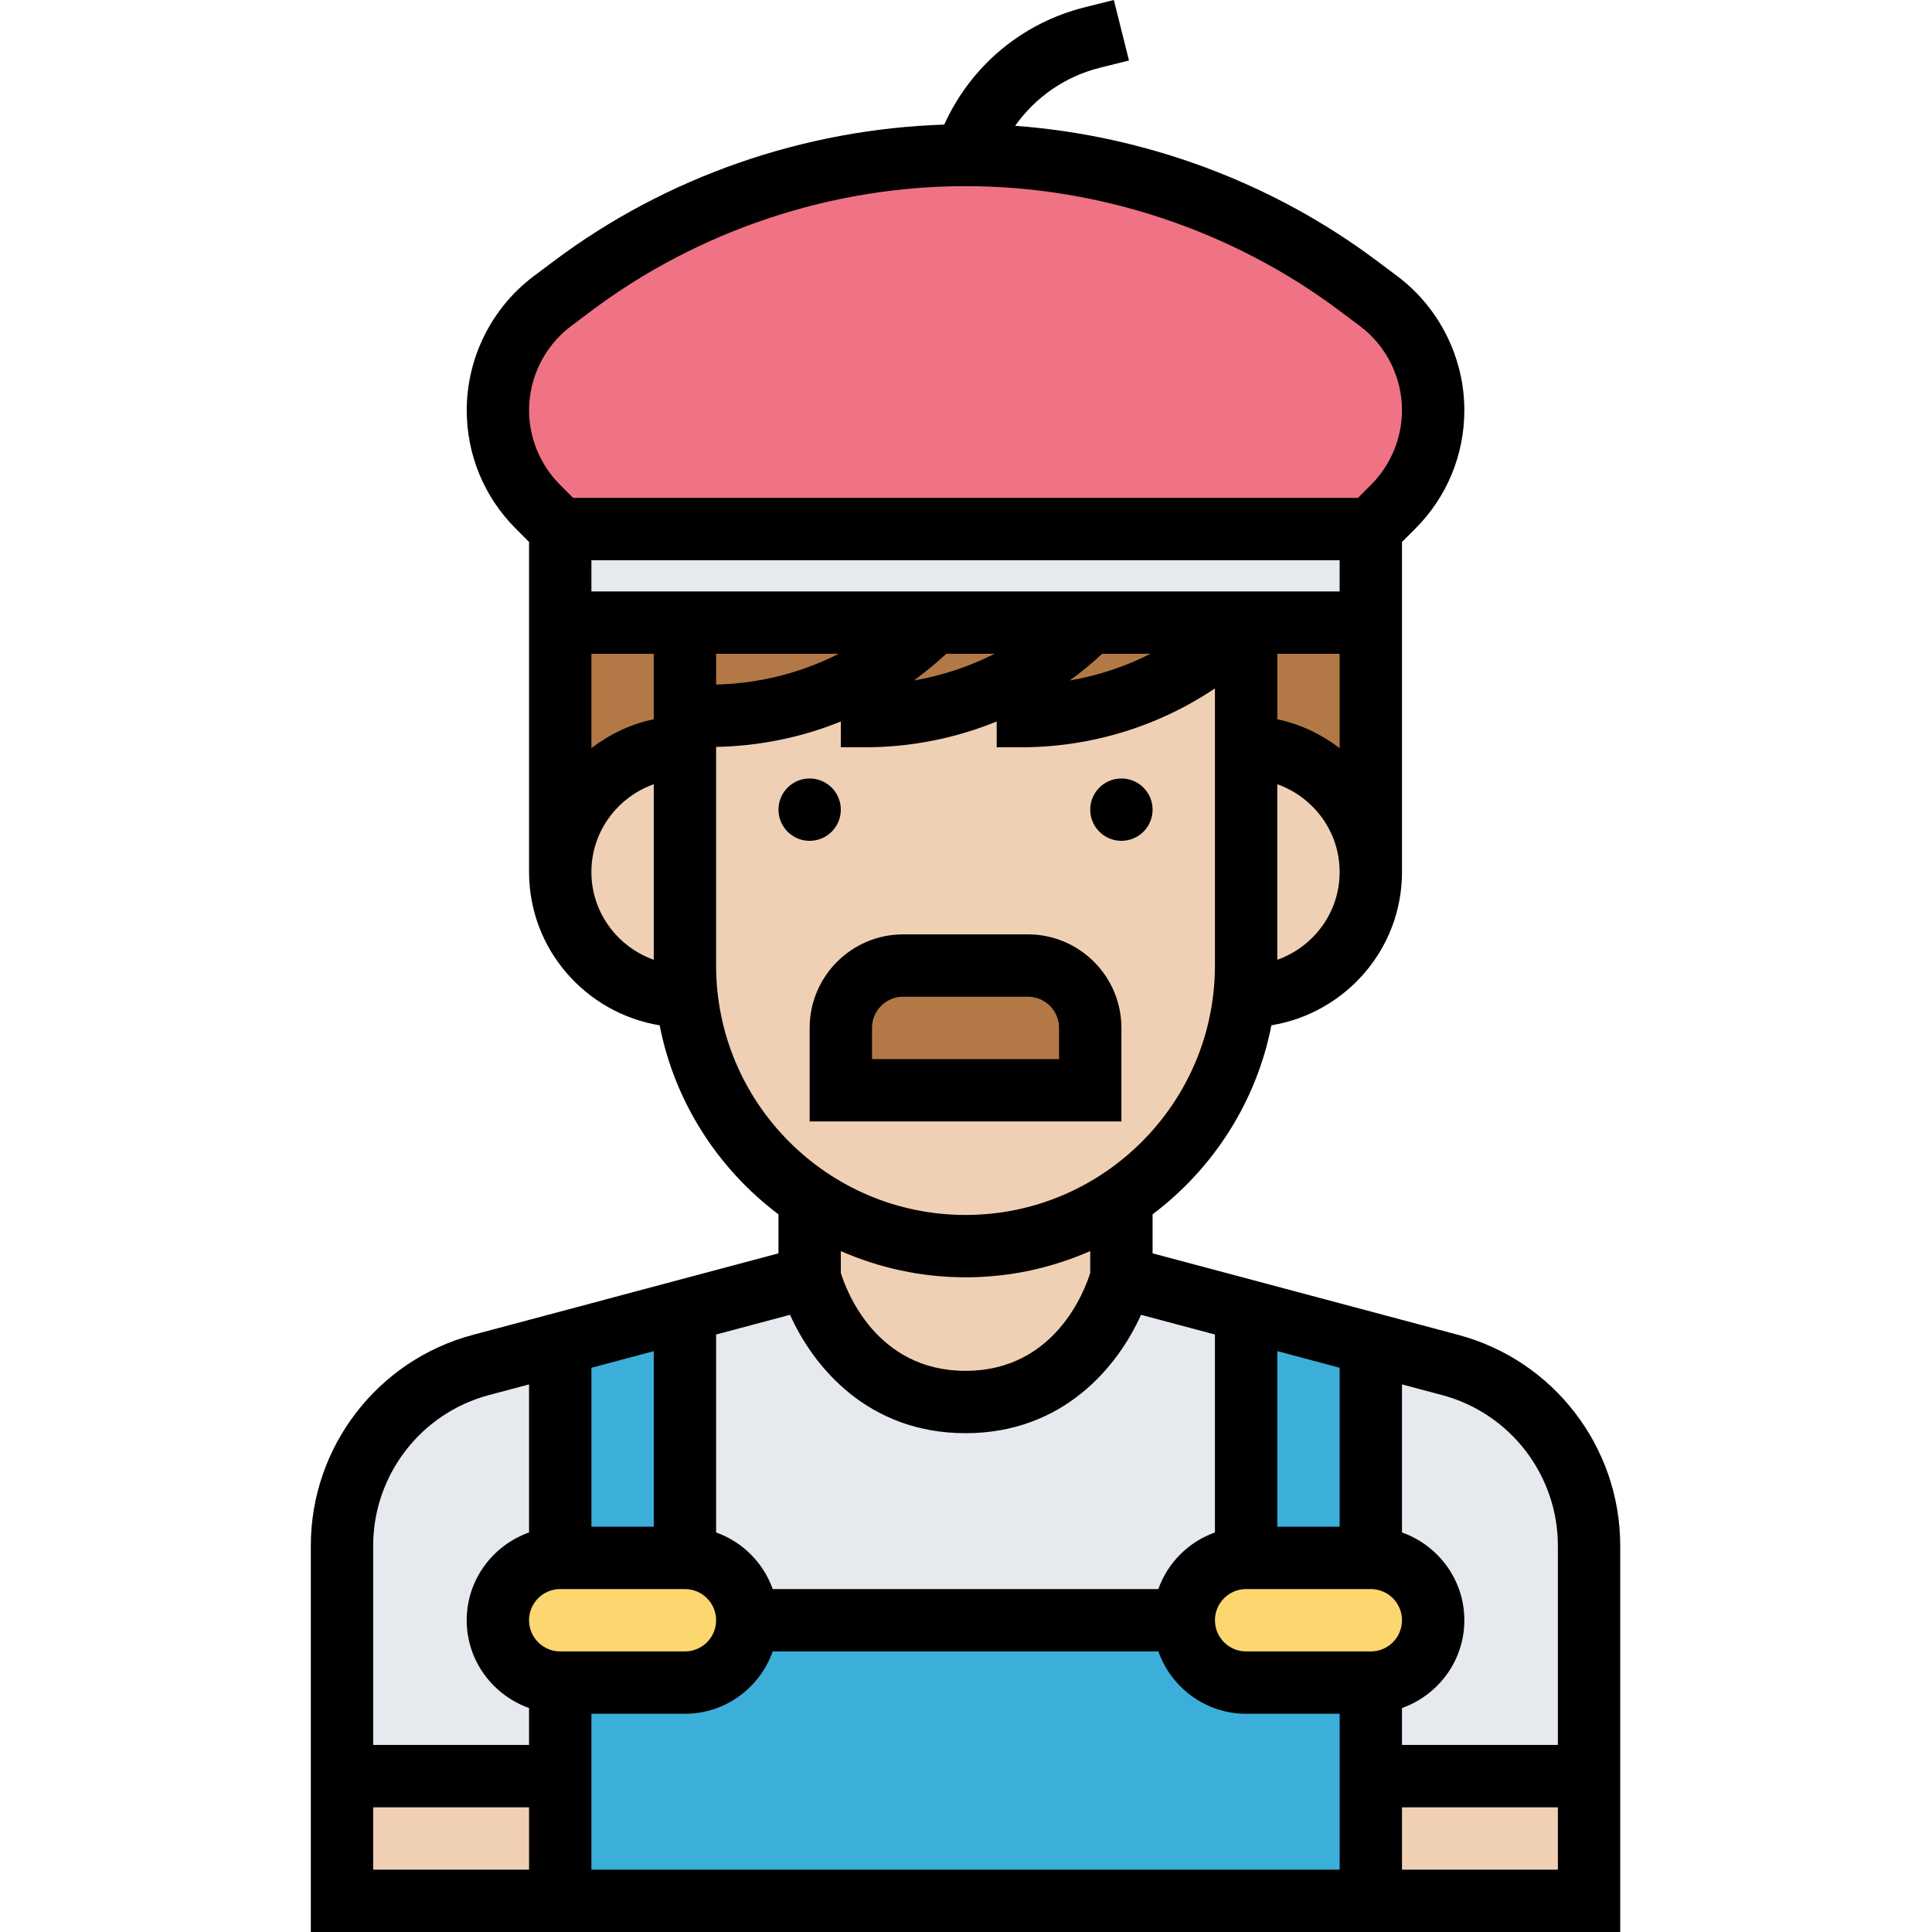 <svg height="495pt" viewBox="-79 0 495 495.76" width="495pt" xmlns="http://www.w3.org/2000/svg"><path d="m283.66 404.48c2.961 2.879 4.719 6.879 4.719 11.281 0 8.797-7.199 16-16 16h-32c-4.398 0-8.398-1.762-11.277-4.723-2.961-2.879-4.723-6.879-4.723-11.277 0-8.801 7.199-16 16-16h32c4.402 0 8.402 1.758 11.281 4.719zm0 0" fill="#fcd770"/><path d="m96.379 399.762c8.801 0 16 7.199 16 16 0 4.398-1.758 8.398-4.719 11.277-2.879 2.961-6.879 4.723-11.281 4.723h-32c-8.801 0-16-7.203-16-16 0-4.402 1.762-8.402 4.723-11.281 2.879-2.961 6.879-4.719 11.277-4.719zm0 0" fill="#fcd770"/><path d="m328.379 396.641v59.121h-56v-24c8.801 0 16-7.203 16-16 0-4.402-1.758-8.402-4.719-11.281-2.879-2.961-6.879-4.719-11.281-4.719v-54.961l20.402 5.438c20.957 5.602 35.598 24.641 35.598 46.402zm0 0" fill="#e6e9ed"/><path d="m240.379 336.32v63.441c-8.801 0-16 7.199-16 16h-112c0-8.801-7.199-16-16-16v-63.441l32-8.559s8 32 40 32 40-32 40-32zm0 0" fill="#e6e9ed"/><path d="m64.379 431.762v24h-56v-59.121c0-21.762 14.641-40.801 35.602-46.402l20.398-5.438v54.961c-4.398 0-8.398 1.758-11.277 4.719-2.961 2.879-4.723 6.879-4.723 11.281 0 8.797 7.199 16 16 16zm0 0" fill="#e6e9ed"/><path d="m272.379 344.801v54.961h-32v-63.441zm0 0" fill="#3bafda"/><path d="m272.379 455.762v32h-208v-56h32c4.402 0 8.402-1.762 11.281-4.723 2.961-2.879 4.719-6.879 4.719-11.277h112c0 4.398 1.762 8.398 4.723 11.277 2.879 2.961 6.879 4.723 11.277 4.723h32zm0 0" fill="#3bafda"/><path d="m96.379 336.32v63.441h-32v-54.961zm0 0" fill="#3bafda"/><path d="m272.379 455.762h56v32h-56zm0 0" fill="#f0d0b4"/><path d="m8.379 455.762h56v32h-56zm0 0" fill="#f0d0b4"/><path d="m128.379 307.602c30.801 11.68 35.359 12.16 40 12.16 14.801 0 28.562-4.48 40-12.16v20.16s-8 32-40 32-40-32-40-32zm0 0" fill="#f0d0b4"/><path d="m272.379 135.762v24h-208v-24zm0 0" fill="#e6e9ed"/><path d="m288.379 105.281c0 9.277-3.68 18.16-10.238 24.719l-5.762 5.762s-200 0-208 0l-5.758-5.762c-6.562-6.559-10.242-15.441-10.242-24.719 0-11.043 5.199-21.441 14-28l5.199-3.922c14.562-10.879 30.723-19.359 47.684-24.961 17.039-5.68 34.957-8.637 53.117-8.637 36.32 0 71.68 11.758 100.801 33.598l5.199 3.922c8.801 6.559 14 16.957 14 28zm0 0" fill="#ef7385"/><path d="m96.379 191.762v56c0 2.637.16 5.277.48 7.918l-.48.082c-17.68 0-32-14.32-32-32 0-17.684 14.32-32 32-32zm0 0" fill="#f0d0b4"/><path d="m272.379 223.762c0 17.68-14.32 32-32 32l-.48-.082c.32-2.641.48-5.281.48-7.918v-56c17.68 0 32 14.316 32 32zm0 0" fill="#f0d0b4"/><path d="m102.461 183.762c21.68 0 42.559-8.641 57.918-24h80v88c0 2.637-.16 5.277-.48 7.918-2.32 21.68-14.32 40.398-31.52 51.922-11.438 7.68-25.199 12.16-40 12.16-4.641 0-9.199-.48-40-12.16-3.918-2.641-7.598-5.602-10.879-8.961-11.281-11.199-18.879-26.242-20.641-42.961-.32-2.641-.48-5.281-.48-7.918v-64zm0 0" fill="#f0d0b4"/><g fill="#b27946"><path d="m272.379 223.762c0-17.684-14.32-32-32-32v-32h32zm0 0"/><path d="m200.379 159.762h-104v24h6.082c11.809 0 23.344-2.648 33.918-7.465v7.465h6.082c11.809 0 23.344-2.648 33.918-7.465v7.465h6.082c21.68 0 42.559-8.641 57.918-24zm0 0"/><path d="m96.379 183.762v8c-17.68 0-32 14.316-32 32v-64h32zm0 0"/><path d="m200.379 263.762v16h-64v-16c0-8.801 7.199-16 16-16h32c8.801 0 16 7.199 16 16zm0 0"/></g><path d="m216.379 207.762c0 4.418-3.582 8-8 8-4.418 0-8-3.582-8-8 0-4.422 3.582-8 8-8 4.418 0 8 3.578 8 8zm0 0"/><path d="m136.379 207.762c0 4.418-3.582 8-8 8-4.418 0-8-3.582-8-8 0-4.422 3.582-8 8-8 4.418 0 8 3.578 8 8zm0 0"/><path d="m294.812 342.535-78.434-20.926v-10.008c15.488-11.672 26.633-28.77 30.488-48.504 18.961-3.121 33.512-19.504 33.512-39.336v-84.691l3.41-3.406c8.117-8.113 12.59-18.922 12.59-30.398 0-13.465-6.43-26.32-17.199-34.402l-5.207-3.902c-26.855-20.152-59.426-32.207-92.863-34.68 5.176-7.305 12.773-12.648 21.75-14.898l7.465-1.863-3.887-15.52-7.457 1.863c-16.184 4.047-29.289 15.145-36.066 30.113-35.965 1.152-71.324 13.375-100.125 34.984l-5.199 3.895c-10.777 8.082-17.203 20.938-17.203 34.402 0 11.484 4.473 22.285 12.594 30.406l3.398 3.406v84.691c0 19.832 14.555 36.215 33.512 39.344 3.848 19.727 15 36.832 30.488 48.504v10.008l-78.43 20.918c-24.473 6.52-41.57 28.762-41.57 54.098v99.129h336v-99.129c0-25.336-17.094-47.578-41.566-54.098zm25.566 54.098v51.129h-40v-9.473c9.289-3.312 16-12.113 16-22.527 0-10.418-6.711-19.219-16-22.531v-37.992l10.305 2.746c17.488 4.664 29.695 20.559 29.695 38.648zm-232-4.871h-16v-40.785l16-4.266zm-24 16h32c4.418 0 8 3.582 8 8 0 4.414-3.582 8-8 8h-32c-4.414 0-8-3.586-8-8 0-4.418 3.586-8 8-8zm8 32h24c10.418 0 19.219-6.715 22.527-16h98.953c3.312 9.285 12.113 16 22.527 16h24v40h-192.008zm192-48h-16v-45.059l16 4.266zm-24 16h32c4.418 0 8 3.582 8 8 0 4.414-3.582 8-8 8h-32c-4.414 0-8-3.586-8-8 0-4.418 3.586-8 8-8zm-168-264h192v8h-192zm32 24h31.465c-9.664 4.91-20.352 7.621-31.465 7.902zm59.074 0h12.391c-6.512 3.301-13.473 5.605-20.727 6.855 2.895-2.105 5.672-4.395 8.336-6.855zm40 0h12.391c-6.512 3.301-13.473 5.605-20.727 6.855 2.895-2.105 5.672-4.395 8.336-6.855zm44.926 78.527v-45.051c9.289 3.312 16 12.113 16 22.531 0 10.414-6.711 19.207-16 22.52zm16-54.32c-4.672-3.535-10.055-6.184-16-7.395v-16.812h16zm-197.199-108.312 5.199-3.895c27.512-20.633 61.609-32 96-32 34.395 0 68.488 11.367 96 32l5.199 3.895c6.762 5.07 10.801 13.152 10.801 21.602 0 7.109-2.879 14.07-7.902 19.094l-3.41 3.41h-201.375l-3.406-3.41c-5.023-5.023-7.906-11.984-7.906-19.086 0-8.457 4.043-16.539 10.801-21.609zm21.199 84.105v16.805c-5.941 1.219-11.328 3.859-16 7.395v-24.199zm-16 56c0-10.418 6.715-19.219 16-22.531v45.051c-9.285-3.305-16-12.105-16-22.52zm32 24v-56.098c11.145-.23 21.953-2.441 32-6.527v6.625h6.066c11.832 0 23.301-2.289 33.934-6.625v6.625h6.066c18.047 0 35.277-5.289 49.934-15.113v71.113c0 35.285-28.711 64-64 64-35.285 0-64-28.715-64-64zm64 80c11.379 0 22.191-2.426 32-6.73v5.594c-1.367 4.422-9 25.137-32 25.137s-30.633-20.715-32-25.137v-5.594c9.809 4.305 20.625 6.73 32 6.73zm-45.031 9.621c5.969 13.336 20 30.379 45.031 30.379s39.066-17.043 45.031-30.379l18.969 5.059v50.789c-6.773 2.418-12.109 7.754-14.527 14.531h-98.945c-2.414-6.777-7.75-12.113-14.527-14.531v-50.789zm-77.273 20.602 10.305-2.746v37.992c-9.285 3.312-16 12.113-16 22.531 0 10.414 6.715 19.215 16 22.527v9.473h-40v-51.129c0-18.09 12.211-33.984 29.695-38.648zm-29.695 105.777h40v16h-40zm264 16v-16h40v16zm0 0"/><path d="m128.379 263.762v24h80v-24c0-13.234-10.766-24-24-24h-32c-13.23 0-24 10.766-24 24zm16 0c0-4.418 3.586-8 8-8h32c4.418 0 8 3.582 8 8v8h-48zm0 0"/></svg>